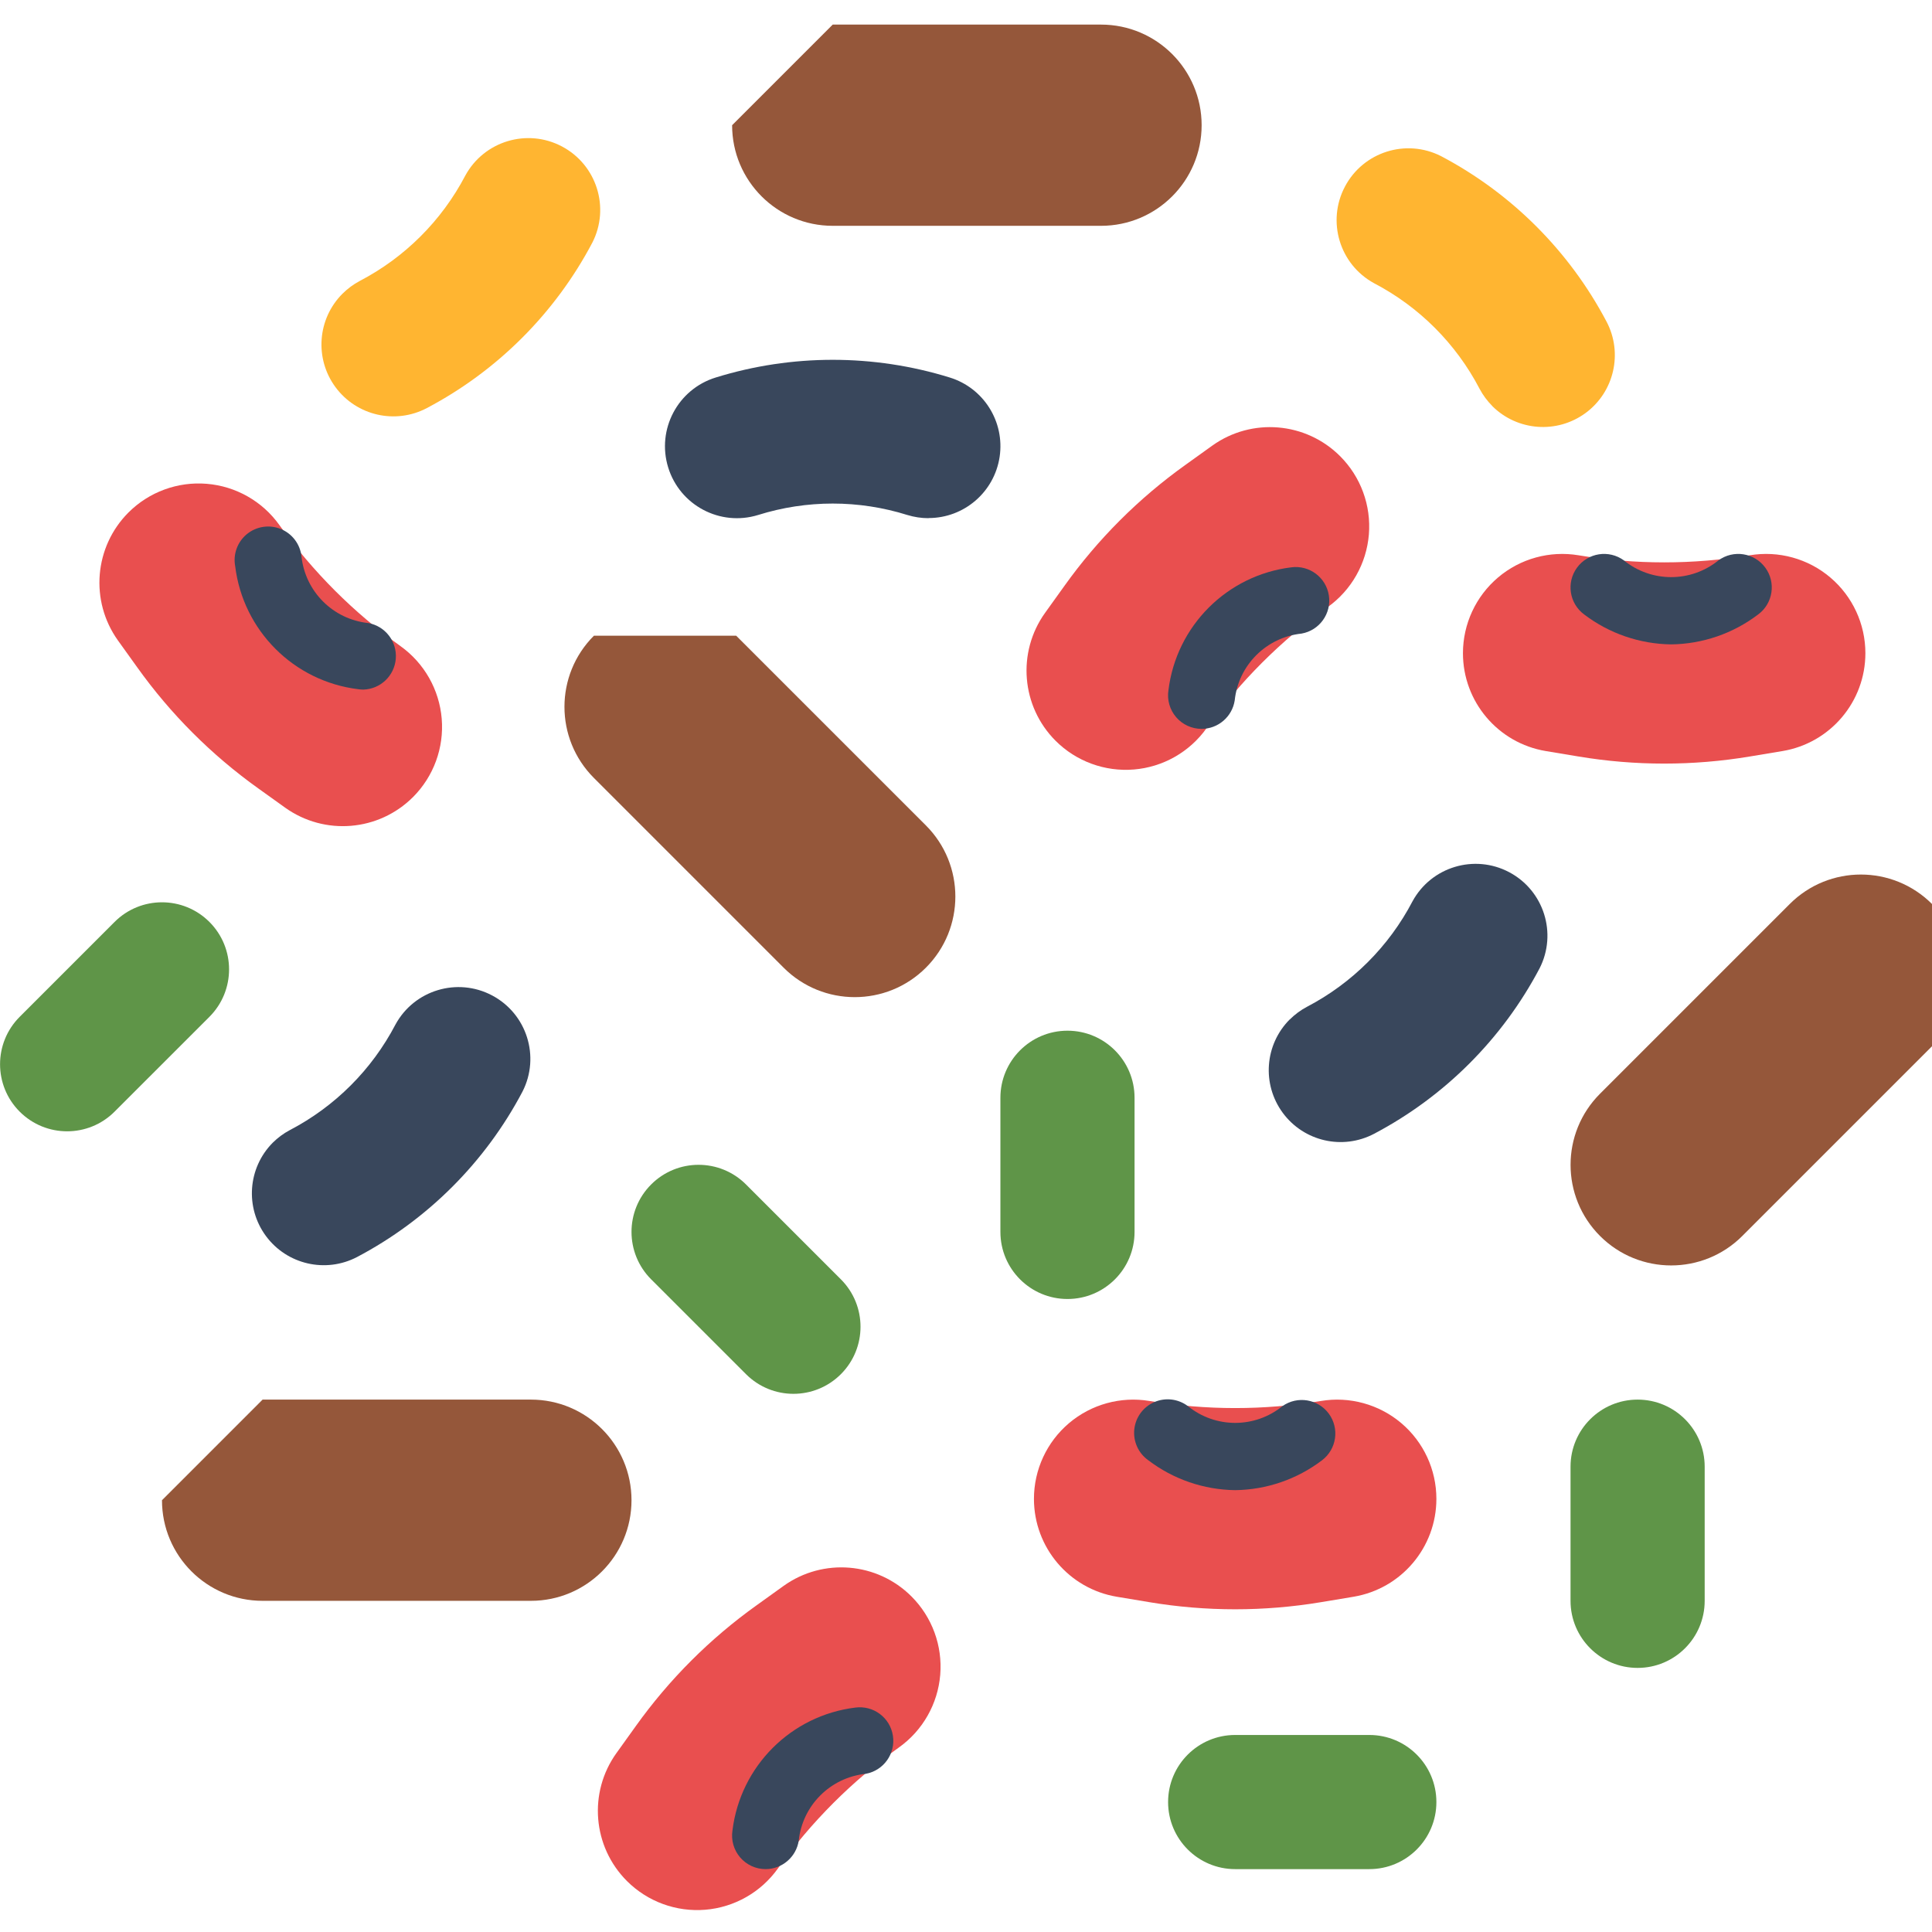 <svg height="460pt" viewBox="0 -5 460.866 460" width="460pt" xmlns="http://www.w3.org/2000/svg"><path d="m221.508 118.176c-1.715 0-3.418-.258-5.059-.758-11.594-3.641-24.023-3.641-35.617 0-9.055 2.785-18.656-2.297-21.445-11.352-2.789-9.059 2.293-18.66 11.352-21.449 18.176-5.625 37.629-5.625 55.809 0 8.105 2.496 13.164 10.547 11.906 18.934-1.262 8.387-8.465 14.59-16.945 14.594zm0 0" fill="#39475c"/><path d="m355.977 91.418c-1.211-1.215-2.234-2.598-3.039-4.113-5.621-10.77-14.406-19.559-25.176-25.184-8.223-4.492-11.312-14.754-6.938-23.039 4.375-8.285 14.59-11.52 22.938-7.266 16.832 8.879 30.586 22.633 39.465 39.465 3.953 7.496 1.836 16.758-4.98 21.793-6.82 5.031-16.293 4.328-22.293-1.656zm0 0" fill="#ffb531"/><path d="m81.707 64.625c1.211-1.211 2.598-2.238 4.109-3.039 10.766-5.617 19.555-14.395 25.188-25.152 4.488-8.223 14.754-11.312 23.035-6.938 8.285 4.375 11.523 14.59 7.266 22.938-8.875 16.832-22.633 30.586-39.461 39.465-7.5 3.965-16.77 1.852-21.809-4.969-5.039-6.824-4.332-16.305 1.664-22.305zm0 0" fill="#ffb531"/><path d="m307.656 237.77c1.215-1.211 2.598-2.238 4.113-3.039 10.77-5.625 19.559-14.41 25.184-25.176 4.492-8.223 14.754-11.312 23.039-6.941 8.285 4.375 11.523 14.594 7.266 22.941-8.875 16.828-22.633 30.586-39.465 39.461-7.496 3.957-16.758 1.84-21.789-4.98-5.035-6.816-4.332-16.289 1.652-22.289zm0 0" fill="#39475c"/><path d="m4.699 237.121 22.629-22.629c6.25-6.25 16.379-6.25 22.629 0 6.246 6.246 6.246 16.379 0 22.629l-22.629 22.625c-6.25 6.25-16.379 6.25-22.629 0-6.246-6.246-6.246-16.379 0-22.625zm0 0" fill="#5f9548"/><path d="m65.043 267.168c1.211-1.207 2.598-2.23 4.109-3.031 10.77-5.625 19.559-14.414 25.188-25.184 4.488-8.223 14.754-11.312 23.039-6.938 8.281 4.375 11.52 14.59 7.262 22.938-8.871 16.832-22.629 30.59-39.461 39.465-7.488 3.918-16.715 1.797-21.738-5-5.023-6.797-4.344-16.242 1.602-22.25zm0 0" fill="#39475c"/><path d="m262.641 48.434h-64c-13.254 0-24-10.746-24-24l24-24h64c13.258 0 24 10.746 24 24s-10.742 24-24 24zm0 0" fill="#95573a"/><path d="m186.93 225.402-45.254-45.258c-9.371-9.371-9.371-24.562 0-33.934h33.934l45.258 45.254c9.367 9.371 9.367 24.562 0 33.938-9.375 9.367-24.566 9.367-33.938 0zm0 0" fill="#95573a"/><path d="m381.676 255.465 45.254-45.254c9.371-9.371 24.562-9.371 33.938 0v33.934l-45.258 45.258c-9.371 9.367-24.562 9.367-33.934 0-9.371-9.375-9.371-24.566 0-33.938zm0 0" fill="#95573a"/><path d="m126.641 376.434h-64c-13.254 0-24-10.746-24-24l24-24h64c13.258 0 24 10.746 24 24s-10.742 24-24 24zm0 0" fill="#95573a"/><path d="m425.195 173.73-7.785 1.293c-13.531 2.258-27.34 2.258-40.871 0l-7.785-1.293c-11.414-1.902-19.781-11.781-19.777-23.352.004-6.961 3.066-13.562 8.375-18.062 5.305-4.496 12.324-6.43 19.188-5.293 13.531 2.258 27.34 2.258 40.871 0 6.863-1.141 13.883.793 19.191 5.293 5.312 4.496 8.375 11.102 8.375 18.062.004 11.57-8.367 21.449-19.781 23.352zm0 0" fill="#e94f4f"/><path d="m398.641 148.281c-7.492-.094-14.758-2.59-20.727-7.121-3.566-2.609-4.34-7.617-1.727-11.184 2.609-3.566 7.617-4.34 11.184-1.727 6.574 5.316 15.969 5.316 22.543 0 3.566-2.613 8.574-1.84 11.184 1.727 2.613 3.566 1.836 8.574-1.727 11.184-5.969 4.535-13.234 7.031-20.73 7.121zm0 0" fill="#39475c"/><path d="m68.027 187.234-6.402-4.586c-11.16-7.973-20.926-17.738-28.895-28.902l-4.594-6.402c-6.734-9.418-5.676-22.324 2.504-30.52 4.922-4.918 11.758-7.426 18.691-6.848 6.938.574 13.266 4.172 17.309 9.832 7.977 11.16 17.742 20.926 28.906 28.895 5.656 4.047 9.25 10.379 9.824 17.312.574 6.934-1.93 13.77-6.848 18.688-8.184 8.184-21.082 9.254-30.496 2.531zm0 0" fill="#e94f4f"/><path d="m86.641 159.066c-.41-.004-.816-.035-1.223-.098-15.34-1.887-27.426-13.973-29.312-29.312-.547-2.875.523-5.82 2.789-7.68 2.266-1.855 5.363-2.324 8.078-1.223 2.715 1.098 4.609 3.594 4.941 6.504.879 8.41 7.523 15.059 15.938 15.934 4.039.727 6.875 4.391 6.562 8.484-.309 4.094-3.668 7.285-7.773 7.391zm0 0" fill="#39475c"/><path d="m249.297 140.754 4.594-6.402c7.969-11.16 17.734-20.926 28.895-28.895l6.402-4.594c9.414-6.727 22.316-5.656 30.496 2.531 4.918 4.918 7.426 11.754 6.852 18.688-.574 6.934-4.168 13.266-9.828 17.312-11.164 7.973-20.93 17.738-28.906 28.902-4.043 5.66-10.375 9.258-17.309 9.828-6.934.574-13.77-1.934-18.691-6.852-8.188-8.191-9.246-21.105-2.504-30.52zm0 0" fill="#e94f4f"/><path d="m286.641 168.434c-2.336.004-4.555-1.016-6.078-2.785-1.523-1.773-2.195-4.121-1.84-6.43 1.883-15.344 13.965-27.434 29.305-29.32 4.312-.578 8.297 2.402 8.961 6.703.668 4.301-2.227 8.348-6.516 9.102-8.41.887-15.059 7.531-15.941 15.945-.602 3.895-3.949 6.773-7.891 6.785zm0 0" fill="#39475c"/><path d="m322.859 375.465-7.785 1.297c-13.527 2.254-27.336 2.254-40.863 0l-7.785-1.297c-11.414-1.902-19.781-11.781-19.785-23.352 0-6.961 3.062-13.566 8.371-18.066 5.312-4.496 12.332-6.43 19.199-5.285 13.527 2.254 27.336 2.254 40.863 0 6.863-1.145 13.887.789 19.195 5.285 5.312 4.5 8.375 11.105 8.371 18.066 0 11.57-8.367 21.449-19.781 23.352zm0 0" fill="#e94f4f"/><path d="m294.641 350.031c-7.496-.09-14.762-2.594-20.727-7.133-2.359-1.672-3.633-4.48-3.336-7.355s2.121-5.367 4.773-6.516c2.652-1.148 5.715-.781 8.02.965 6.57 5.328 15.973 5.328 22.543 0 3.562-2.52 8.492-1.719 11.074 1.805 2.582 3.52 1.859 8.461-1.617 11.102-5.965 4.539-13.234 7.039-20.73 7.133zm0 0" fill="#39475c"/><path d="m147.051 412.754 4.59-6.402c7.973-11.16 17.734-20.926 28.898-28.895l6.398-4.594c9.418-6.727 22.316-5.656 30.496 2.531 4.922 4.918 7.426 11.754 6.855 18.688-.574 6.934-4.168 13.266-9.832 17.312-11.164 7.973-20.93 17.738-28.902 28.902-4.047 5.66-10.375 9.258-17.312 9.828-6.934.574-13.77-1.934-18.688-6.852-8.191-8.191-9.254-21.105-2.504-30.52zm0 0" fill="#e94f4f"/><path d="m182.641 440.434c-2.336.004-4.555-1.016-6.078-2.785-1.523-1.773-2.195-4.121-1.84-6.43 1.883-15.344 13.969-27.434 29.312-29.32 4.312-.578 8.297 2.402 8.961 6.703.668 4.301-2.227 8.348-6.516 9.102-8.414.883-15.066 7.531-15.949 15.945-.602 3.895-3.949 6.773-7.891 6.785zm0 0" fill="#39475c"/><g fill="#5f9548"><path d="m177.957 277.113 22.629 22.629c6.246 6.246 6.246 16.379 0 22.625-6.25 6.25-16.379 6.25-22.629 0l-22.629-22.625c-6.246-6.25-6.246-16.379 0-22.629 6.25-6.25 16.379-6.25 22.629 0zm0 0"/><path d="m294.641 408.434h32c8.84 0 16 7.164 16 16 0 8.836-7.16 16-16 16h-32c-8.836 0-16-7.164-16-16 0-8.836 7.164-16 16-16zm0 0"/><path d="m406.641 344.434v32c0 8.836-7.16 16-16 16-8.836 0-16-7.164-16-16v-32c0-8.836 7.164-16 16-16 8.84 0 16 7.164 16 16zm0 0"/><path d="m270.641 256.434v32c0 8.836-7.16 16-16 16-8.836 0-16-7.164-16-16v-32c0-8.836 7.164-16 16-16 8.84 0 16 7.164 16 16zm0 0"/></g></svg>
